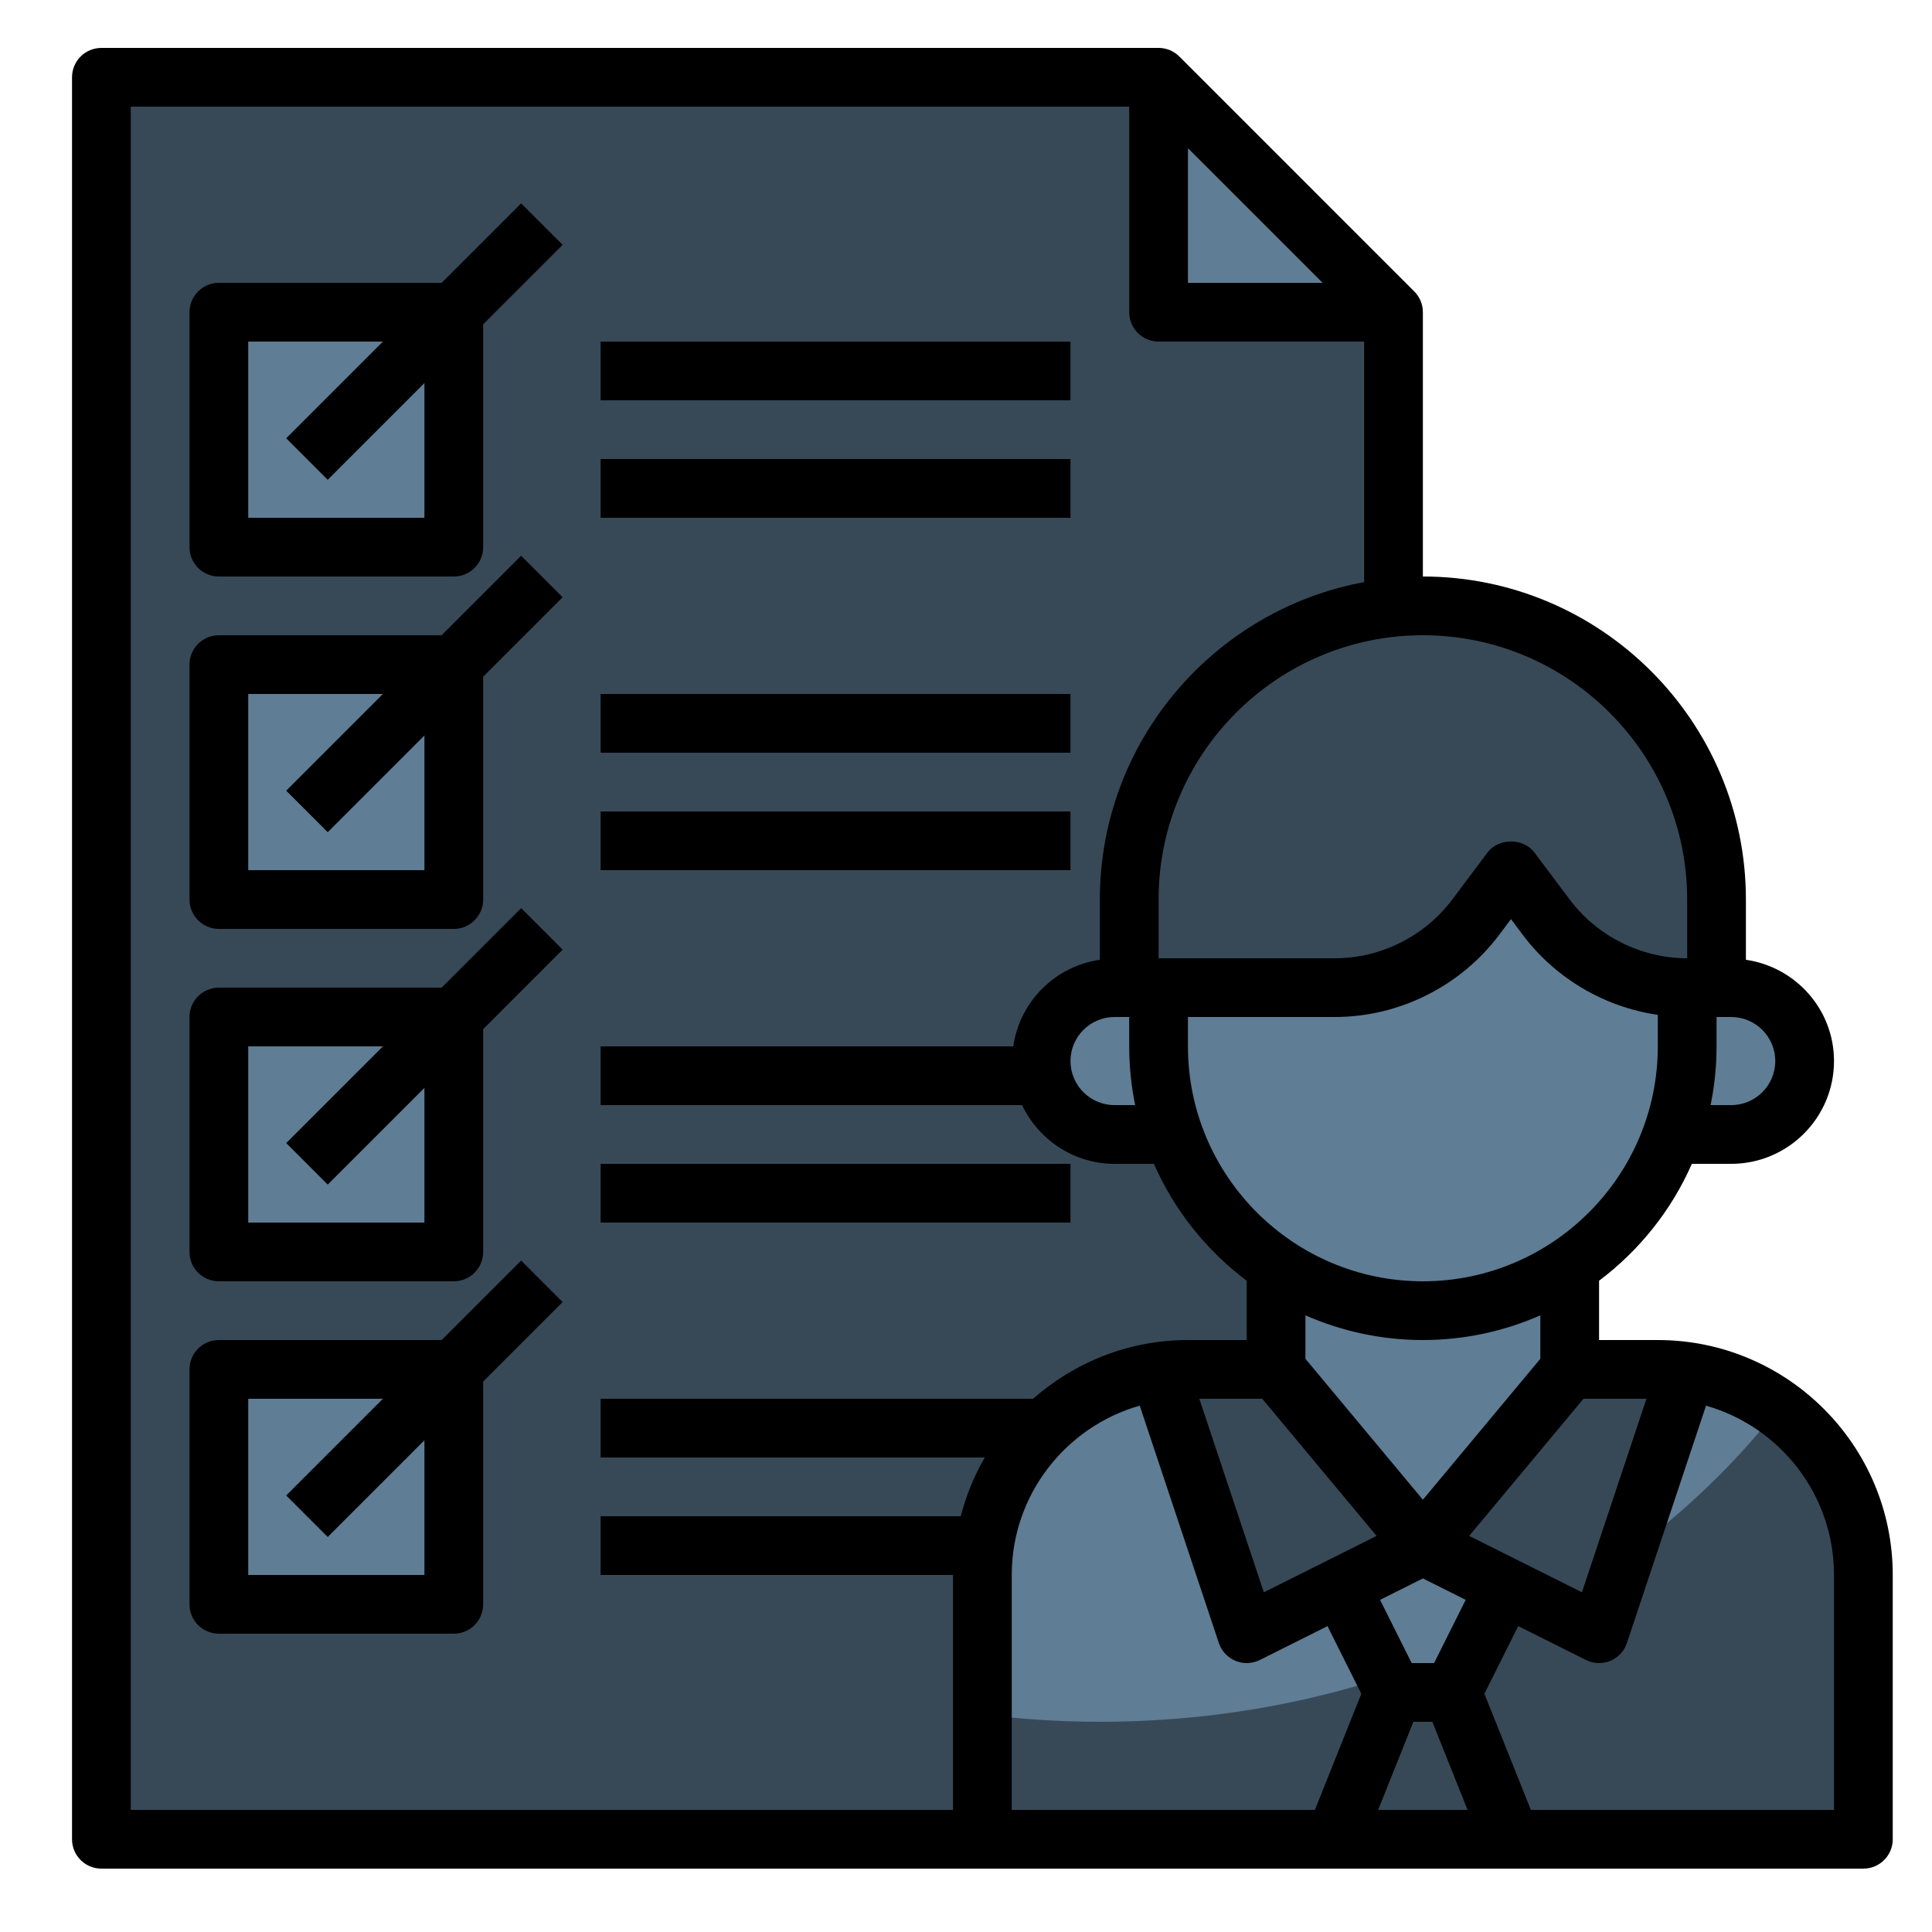 <?xml version="1.0" encoding="UTF-8" standalone="no"?>
<svg
   xmlns:dc="http://purl.org/dc/elements/1.1/"
   xmlns:cc="http://creativecommons.org/ns#"
   xmlns:rdf="http://www.w3.org/1999/02/22-rdf-syntax-ns#"
   xmlns:svg="http://www.w3.org/2000/svg"
   xmlns="http://www.w3.org/2000/svg"
   xmlns:sodipodi="http://sodipodi.sourceforge.net/DTD/sodipodi-0.dtd"
   xmlns:inkscape="http://www.inkscape.org/namespaces/inkscape"
   id="Layer_3"
   enable-background="new 0 0 64 64"
   height="50"
   viewBox="0 0 6.25 6.25"
   width="50"
   class=""
   version="1.1"
   sodipodi:docname="personal.svg"
   inkscape:version="0.92.4 (5da689c313, 2019-01-14)">
  <defs
     id="defs71" />
  <sodipodi:namedview
     pagecolor="#ffffff"
     bordercolor="#666666"
     borderopacity="1"
     objecttolerance="10"
     gridtolerance="10"
     guidetolerance="10"
     inkscape:pageopacity="0"
     inkscape:pageshadow="2"
     inkscape:window-width="1920"
     inkscape:window-height="1017"
     id="namedview69"
     showgrid="false"
     inkscape:zoom="2.6074563"
     inkscape:cx="106.38038"
     inkscape:cy="28.901078"
     inkscape:window-x="-8"
     inkscape:window-y="-8"
     inkscape:window-maximized="1"
     inkscape:current-layer="Layer_3" />
  <g
     id="g66"
     transform="matrix(0.095,0,0,0.095,0.138,0.06)">
    <g
       id="g64">
      <path
         d="M 46,62 H 2 V 2 h 36 v 8 h 8 z"
         data-original="#3C98F4"
         class=""
         style="fill:#374957"
         data-old_color="#3c98f4"
         id="path2"
         inkscape:connector-curvature="0" />
      <path
         d="m 55,46 h -3 l -5,6 -5,-6 h -3 c -3.866,0 -7,3.134 -7,7 v 9 h 30 v -9 c 0,-3.866 -3.134,-7 -7,-7 z"
         data-original="#C7E2FB"
         class=""
         style="fill:#374957"
         data-old_color="#c7e2fb"
         id="path4"
         inkscape:connector-curvature="0" />
      <path
         d="m 52,46 -5,6 -5,-6 h -3 c -3.866,0 -7,3.134 -7,7 v 4.747 C 33.307,57.911 34.641,58 36,58 45.595,58 54.059,53.775 59.104,47.338 57.95,46.5 56.535,46 55,46 Z"
         data-original="#EBF7FE"
         class=""
         style="fill:#5f7d95"
         data-old_color="#ebf7fe"
         id="path6"
         inkscape:connector-curvature="0" />
      <path
         d="M 38.025,46.076 41,55 47,52 42,46 h -3.001 c -0.331,0 -0.655,0.031 -0.974,0.076 z"
         data-original="#4472B0"
         class=""
         style="fill:#374957"
         data-old_color="#4472b0"
         id="path8"
         inkscape:connector-curvature="0" />
      <g
         id="g12">
        <path
           d="M 47,52 44.2,53.4 46,57 h 2 l 1.8,-3.6 z"
           data-original="#2D4D81"
           class=""
           style="fill:#5f7d95"
           data-old_color="#2d4d81"
           id="path10"
           inkscape:connector-curvature="0" />
      </g>
      <path
         d="M 55.975,46.076 C 55.656,46.031 55.332,46 55.001,46 H 52 l -5,6 6,3 z"
         data-original="#4472B0"
         class=""
         style="fill:#374957"
         data-old_color="#4472b0"
         id="path14"
         inkscape:connector-curvature="0" />
      <path
         d="m 47,44 c -1.851,0 -3.57,-0.56 -5,-1.518 V 46 l 5,6 5,-6 V 42.482 C 50.57,43.44 48.851,44 47,44 Z"
         data-original="#EFBE9C"
         class=""
         style="fill:#5f7d95"
         data-old_color="#efbe9c"
         id="path16"
         inkscape:connector-curvature="0" />
      <path
         d="m 50,62 -2,-5 h -2 l -2,5 z"
         data-original="#4472B0"
         class=""
         style="fill:#374957"
         data-old_color="#4472b0"
         id="path18"
         inkscape:connector-curvature="0" />
      <path
         d="m 56,33 v 2 c 0,4.971 -4.029,9 -9,9 -4.971,0 -9,-4.029 -9,-9 v -2 h 6 c 1.889,0 3.667,-0.889 4.8,-2.4 L 50,29 l 1.2,1.6 c 1.133,1.511 2.911,2.4 4.8,2.4 z"
         data-original="#EFBE9C"
         class=""
         style="fill:#5f7d95"
         data-old_color="#efbe9c"
         id="path20"
         inkscape:connector-curvature="0" />
      <path
         d="m 38,35 v -2 h -1.5 c -1.381,0 -2.5,1.119 -2.5,2.5 0,1.381 1.119,2.5 2.5,2.5 h 2.023 C 38.19,37.06 38,36.054 38,35 Z"
         data-original="#EFBE9C"
         class=""
         style="fill:#5f7d95"
         data-old_color="#efbe9c"
         id="path22"
         inkscape:connector-curvature="0" />
      <g
         id="g26">
        <path
           d="m 47,20 c -5.523,0 -10,4.477 -10,10 v 3 h 1 6 c 1.889,0 3.667,-0.889 4.8,-2.4 L 50,29 l 1.2,1.6 c 1.133,1.511 2.911,2.4 4.8,2.4 h 1 V 30 C 57,24.477 52.523,20 47,20 Z"
           data-original="#976949"
           class=""
           style="fill:#374957"
           data-old_color="#976949"
           id="path24"
           inkscape:connector-curvature="0" />
      </g>
      <path
         d="M 57.5,33 H 56 v 2 c 0,1.054 -0.19,2.06 -0.523,3 H 57.5 C 58.881,38 60,36.881 60,35.5 60,34.119 58.881,33 57.5,33 Z"
         data-original="#EFBE9C"
         class=""
         style="fill:#5f7d95"
         data-old_color="#efbe9c"
         id="path28"
         inkscape:connector-curvature="0" />
      <g
         id="g40"
         style="fill:#8ac1f8">
        <path
           d="M 46,10 38,2 v 8 z"
           data-original="#8AC1F8"
           class="active-path"
           data-old_color="#8AC1F8"
           style="fill:#5f7d95"
           id="path30"
           inkscape:connector-curvature="0" />
        <path
           d="m 6,10 h 8 v 8 H 6 Z"
           data-original="#8AC1F8"
           class="active-path"
           data-old_color="#8AC1F8"
           style="fill:#5f7d95"
           id="path32"
           inkscape:connector-curvature="0" />
        <path
           d="m 6,22 h 8 v 8 H 6 Z"
           data-original="#8AC1F8"
           class="active-path"
           data-old_color="#8AC1F8"
           style="fill:#5f7d95"
           id="path34"
           inkscape:connector-curvature="0" />
        <path
           d="m 6,34 h 8 v 8 H 6 Z"
           data-original="#8AC1F8"
           class="active-path"
           data-old_color="#8AC1F8"
           style="fill:#5f7d95"
           id="path36"
           inkscape:connector-curvature="0" />
        <path
           d="m 6,46 h 8 v 8 H 6 Z"
           data-original="#8AC1F8"
           class="active-path"
           data-old_color="#8AC1F8"
           style="fill:#5f7d95"
           id="path38"
           inkscape:connector-curvature="0" />
      </g>
      <g
         id="g62">
        <path
           d="m 62,63 c 0.553,0 1,-0.448 1,-1 v -9 c 0,-4.411 -3.589,-8 -8,-8 H 53 V 42.981 C 54.367,41.951 55.464,40.586 56.159,39 H 57.5 c 1.93,0 3.5,-1.57 3.5,-3.5 0,-1.758 -1.308,-3.204 -3,-3.449 V 30 C 58,23.935 53.065,19 47,19 V 10 C 47,9.723 46.888,9.473 46.706,9.292 L 38.708,1.294 C 38.527,1.112 38.277,1 38,1 H 2 C 1.447,1 1,1.448 1,2 v 60 c 0,0.552 0.447,1 1,1 z M 41.531,47 45.423,51.67 41.584,53.59 39.387,47 Z m 5.146,11 h 0.645 l 1.2,3 h -3.045 z m 0.705,-2 H 46.618 L 45.542,53.847 47,53.118 48.458,53.847 Z M 48.577,51.67 52.469,47 h 2.144 l -2.197,6.59 z M 51,45.638 l -4,4.8 -4,-4.8 v -1.479 c 1.226,0.538 2.578,0.841 4,0.841 1.422,0 2.774,-0.303 4,-0.841 z M 55,35 c 0,4.411 -3.589,8 -8,8 -4.411,0 -8,-3.589 -8,-8 v -1 h 5 c 2.191,0 4.285,-1.047 5.6,-2.8 L 50,30.666 50.4,31.2 c 1.112,1.484 2.783,2.462 4.6,2.727 z m 4,0.5 C 59,36.327 58.327,37 57.5,37 H 56.798 C 56.93,36.354 57,35.685 57,35 v -1 h 0.5 c 0.827,0 1.5,0.673 1.5,1.5 z M 56,30 v 2 c -1.565,0 -3.061,-0.748 -4,-2 l -1.2,-1.6 c -0.377,-0.504 -1.223,-0.504 -1.6,0 L 48,30 c -0.939,1.252 -2.435,2 -4,2 h -6 v -2 c 0,-4.962 4.037,-9 9,-9 4.963,0 9,4.038 9,9 z M 37.202,37 H 36.5 C 35.673,37 35,36.327 35,35.5 35,34.673 35.673,34 36.5,34 H 37 v 1 c 0,0.685 0.07,1.354 0.202,2 z M 39,4.414 43.586,9 H 39 Z M 3,3 h 34 v 7 c 0,0.552 0.447,1 1,1 h 7 v 8.191 C 39.888,20.135 36,24.618 36,30 v 2.051 C 34.473,32.272 33.272,33.474 33.051,35 H 19 v 2 h 14.351 c 0.564,1.178 1.758,2 3.149,2 h 1.341 c 0.695,1.586 1.793,2.951 3.159,3.981 V 45 h -2 c -2.021,0 -3.864,0.759 -5.274,2 H 19 v 2 h 13.082 c -0.36,0.619 -0.635,1.29 -0.819,2 H 19 v 2 h 12 v 8 H 3 Z m 30,50 c 0,-2.739 1.846,-5.049 4.358,-5.766 l 2.694,8.082 c 0.091,0.275 0.298,0.497 0.565,0.607 C 40.74,55.975 40.87,56 41,56 c 0.153,0 0.307,-0.035 0.447,-0.105 l 2.305,-1.153 1.152,2.304 L 43.323,61 H 33 Z m 28,8 H 50.677 l -1.582,-3.955 1.152,-2.304 2.305,1.153 C 52.693,55.965 52.847,56 53,56 c 0.13,0 0.26,-0.025 0.383,-0.076 0.268,-0.111 0.475,-0.333 0.565,-0.607 l 2.694,-8.082 C 59.154,47.951 61,50.261 61,53 Z"
           data-original="#000000"
           class=""
           style="fill:#000000"
           data-old_color="#000000"
           id="path42"
           inkscape:connector-curvature="0" />
        <path
           d="M 13.586,9 H 6 C 5.447,9 5,9.448 5,10 v 8 c 0,0.552 0.447,1 1,1 h 8 c 0.553,0 1,-0.448 1,-1 V 10.414 L 17.707,7.707 16.293,6.293 Z M 13,17 H 7 v -6 h 4.586 L 8.293,14.293 9.707,15.707 13,12.414 Z"
           data-original="#000000"
           class=""
           style="fill:#000000"
           data-old_color="#000000"
           id="path44"
           inkscape:connector-curvature="0" />
        <path
           d="M 13.586,21 H 6 c -0.553,0 -1,0.448 -1,1 v 8 c 0,0.552 0.447,1 1,1 h 8 c 0.553,0 1,-0.448 1,-1 v -7.586 l 2.707,-2.707 -1.414,-1.414 z M 13,29 H 7 v -6 h 4.586 L 8.293,26.293 9.707,27.707 13,24.414 Z"
           data-original="#000000"
           class=""
           style="fill:#000000"
           data-old_color="#000000"
           id="path46"
           inkscape:connector-curvature="0" />
        <path
           d="M 13.586,33 H 6 c -0.553,0 -1,0.448 -1,1 v 8 c 0,0.552 0.447,1 1,1 h 8 c 0.553,0 1,-0.448 1,-1 v -7.586 l 2.707,-2.707 -1.414,-1.414 z M 13,41 H 7 v -6 h 4.586 L 8.293,38.293 9.707,39.707 13,36.414 Z"
           data-original="#000000"
           class=""
           style="fill:#000000"
           data-old_color="#000000"
           id="path48"
           inkscape:connector-curvature="0" />
        <path
           d="M 16.293,42.293 13.586,45 H 6 c -0.553,0 -1,0.448 -1,1 v 8 c 0,0.552 0.447,1 1,1 h 8 c 0.553,0 1,-0.448 1,-1 v -7.586 l 2.707,-2.707 z M 13,53 H 7 v -6 h 4.586 L 8.293,50.293 9.707,51.707 13,48.414 Z"
           data-original="#000000"
           class=""
           style="fill:#000000"
           data-old_color="#000000"
           id="path50"
           inkscape:connector-curvature="0" />
        <path
           d="m 19,11 h 16 v 2 H 19 Z"
           data-original="#000000"
           class=""
           style="fill:#000000"
           data-old_color="#000000"
           id="path52"
           inkscape:connector-curvature="0" />
        <path
           d="m 19,15 h 16 v 2 H 19 Z"
           data-original="#000000"
           class=""
           style="fill:#000000"
           data-old_color="#000000"
           id="path54"
           inkscape:connector-curvature="0" />
        <path
           d="m 19,23 h 16 v 2 H 19 Z"
           data-original="#000000"
           class=""
           style="fill:#000000"
           data-old_color="#000000"
           id="path56"
           inkscape:connector-curvature="0" />
        <path
           d="m 19,27 h 16 v 2 H 19 Z"
           data-original="#000000"
           class=""
           style="fill:#000000"
           data-old_color="#000000"
           id="path58"
           inkscape:connector-curvature="0" />
        <path
           d="m 19,39 h 16 v 2 H 19 Z"
           data-original="#000000"
           class=""
           style="fill:#000000"
           data-old_color="#000000"
           id="path60"
           inkscape:connector-curvature="0" />
      </g>
    </g>
  </g>
</svg>
